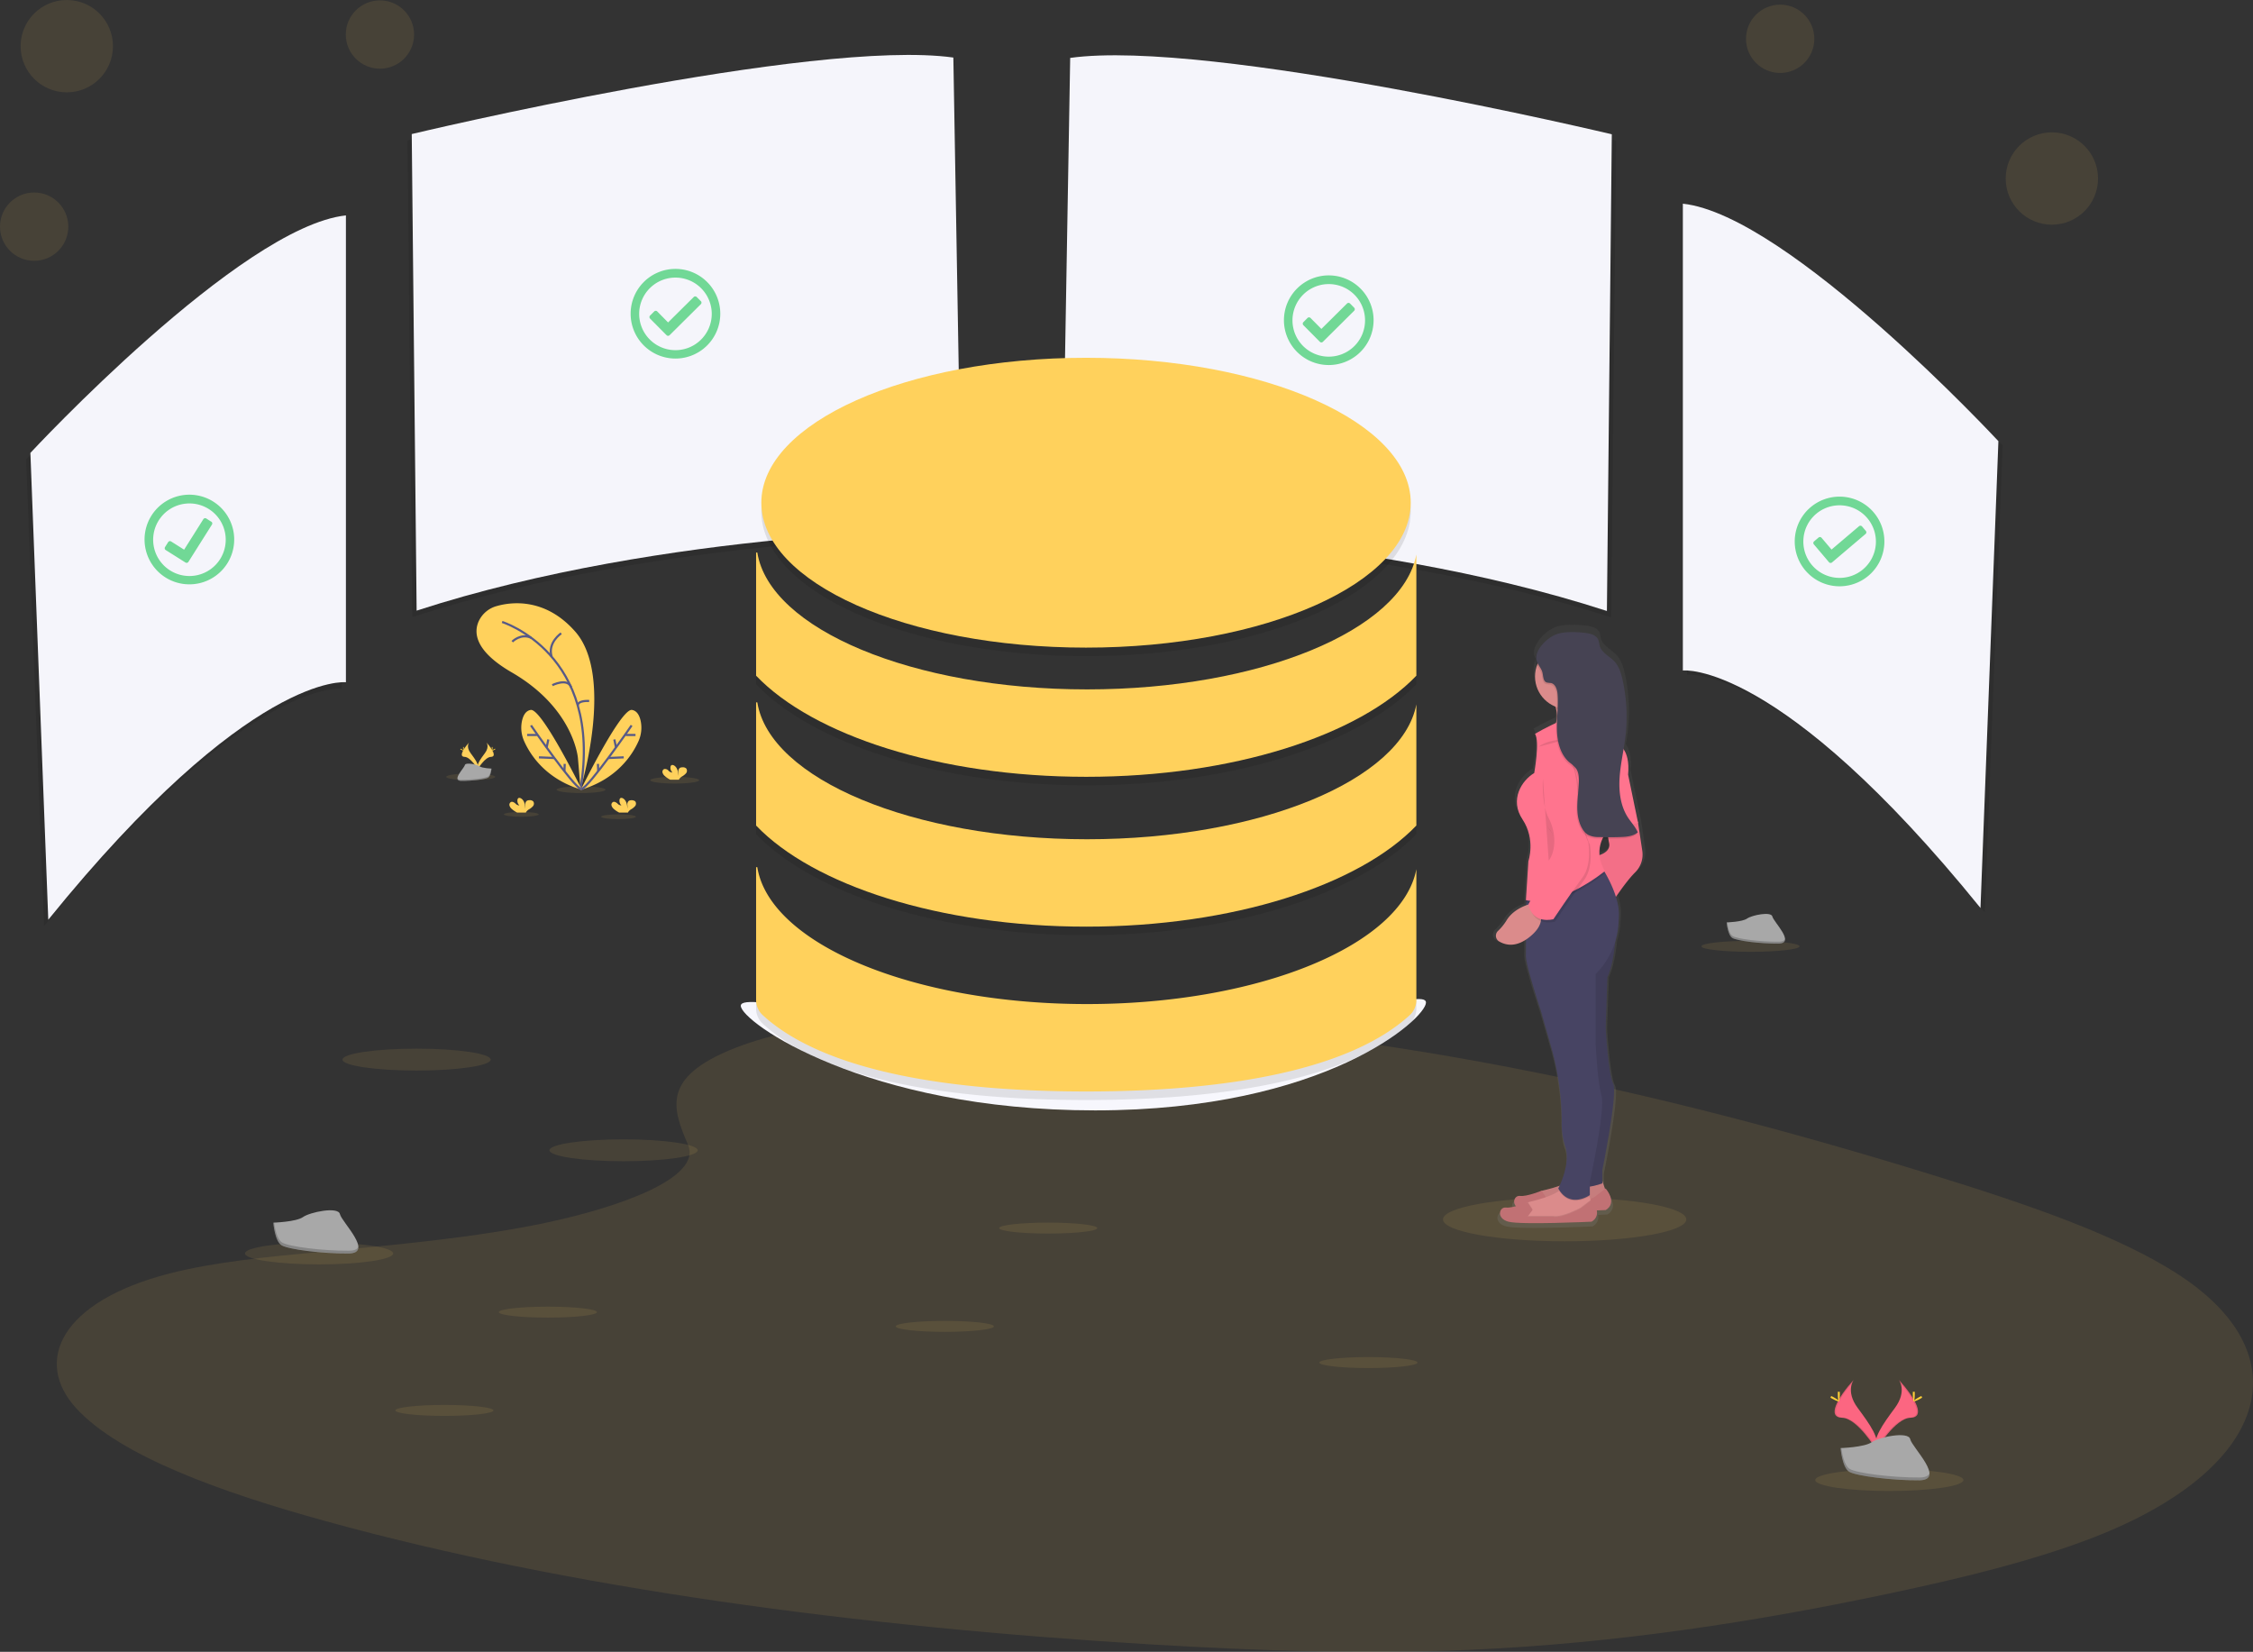 <svg id="0b9b7173-8d17-4004-875f-329f7c0a9383" data-name="Layer 1" xmlns="http://www.w3.org/2000/svg" xmlns:xlink="http://www.w3.org/1999/xlink" width="1055.52" height="773.82" viewBox="0 0 1055.52 773.82"><rect x="0" y="0" width="1055.52" height="773.82" fill="#333333" stroke="none"/><defs><linearGradient id="214c5cce-d3ab-4a80-8eba-ba3719b3e789" x1="1958.6" y1="638.33" x2="1958.6" y2="355.69" gradientTransform="matrix(-1, 0, 0, 1, 2766, 0)" gradientUnits="userSpaceOnUse"><stop offset="0" stop-color="gray" stop-opacity="0.25"/><stop offset="0.54" stop-color="gray" stop-opacity="0.12"/><stop offset="1" stop-color="gray" stop-opacity="0.1"/></linearGradient></defs><title>server status</title><path d="M416.53,554.07c34.91-13.73,89.71-16.53,139.59-15.43,156.68,3.43,298.11,36.8,420.44,74.55,44.29,13.67,87.89,28.4,116.64,47.22,58.52,38.31,41.16,91.38-40.21,122.94-27.69,10.74-61.25,19-95.71,26.26C896,822.59,829.92,833,760.38,836c-49.58,2.11-99.78.39-149.07-2.56C473.58,825.17,338.4,807,225.09,775.77c-49.7-13.67-96.54-30.67-117-52.8s-7.38-50.15,43.37-63.25c21-5.41,46.08-7.86,70.65-10.15,36.16-3.38,72.9-6.72,105.53-13.59,33.71-7.1,73.62-20.83,66.95-36.54C387.4,582.58,381.66,567.78,416.53,554.07Z" transform="translate(-72.24 -63.09)" fill="#ffd15c" opacity="0.1"/><path d="M575.62,93.22l-3.81,221s137.92,0,255.26,38.1L829.36,129S641.15,84.08,575.62,93.22Z" transform="translate(-72.24 -63.09)" opacity="0.1"/><path d="M573.62,90.22l-3.81,221s137.92,0,255.26,38.1L827.36,126S639.15,81.08,573.62,90.22Z" transform="translate(-72.24 -63.09)" fill="#f5f5fb"/><path d="M516.88,93.05l3.81,221s-137.92,0-255.26,38.1l-2.29-223.26S451.35,83.91,516.88,93.05Z" transform="translate(-72.24 -63.09)" opacity="0.1"/><path d="M518.88,90.05l3.81,221s-137.92,0-255.26,38.1l-2.29-223.26S453.35,80.91,518.88,90.05Z" transform="translate(-72.24 -63.09)" fill="#f5f5fb"/><path d="M862.65,160.51V379.2s45-5.33,139.44,111.25l8.39-218.69S912.18,165.85,862.65,160.51Z" transform="translate(-72.24 -63.09)" opacity="0.1"/><path d="M860.65,158.51V377.2s45-5.33,139.44,111.25l8.39-218.69S910.18,163.85,860.65,158.51Z" transform="translate(-72.24 -63.09)" fill="#f5f5fb"/><path d="M232.3,167V385.7s-45-5.33-139.44,111.25L84.48,278.26S182.77,172.35,232.3,167Z" transform="translate(-72.24 -63.09)" opacity="0.1"/><path d="M234.3,164V382.7s-45-5.33-139.44,111.25L86.48,275.26S184.77,169.35,234.3,164Z" transform="translate(-72.24 -63.09)" fill="#f5f5fb"/><path d="M740.3,532.77c0,7.45-47.31,50.5-155,50.5s-166-41.55-166-49,60.31,11,168,11S740.3,525.31,740.3,532.77Z" transform="translate(-72.24 -63.09)" fill="#f7f7fd"/><ellipse cx="316.11" cy="365.5" rx="11.46" ry="1.57" fill="#ffd15c" opacity="0.1"/><ellipse cx="272.22" cy="369.95" rx="11.46" ry="1.57" fill="#ffd15c" opacity="0.1"/><ellipse cx="220.54" cy="363.93" rx="11.46" ry="1.57" fill="#ffd15c" opacity="0.1"/><ellipse cx="289.79" cy="382.62" rx="8.14" ry="1.12" fill="#ffd15c" opacity="0.1"/><ellipse cx="244.24" cy="381.5" rx="8.14" ry="1.12" fill="#ffd15c" opacity="0.1"/><path d="M344.22,432.69s16.06-52.67-2.52-73.76C327.8,343.15,312,345,305,347a13.06,13.06,0,0,0-8.43,7c-2.47,5.33-2,14,15.42,24.08,29.19,16.9,31,40.09,31,40.09Z" transform="translate(-72.24 -63.09)" fill="#ffd15c"/><path d="M307.48,354.46s47.36,14.81,36.74,78.23" transform="translate(-72.24 -63.09)" fill="none" stroke="#565987" stroke-miterlimit="10"/><path d="M335.14,359.77s-6.52,4.39-4.45,11" transform="translate(-72.24 -63.09)" fill="none" stroke="#565987" stroke-miterlimit="10"/><path d="M312.23,363.68s4-4.06,8.83-1.82" transform="translate(-72.24 -63.09)" fill="none" stroke="#565987" stroke-miterlimit="10"/><path d="M331,384.07s7-3.55,8.81.9" transform="translate(-72.24 -63.09)" fill="none" stroke="#565987" stroke-miterlimit="10"/><path d="M348.27,391.48s-5.26-.42-5.35,2.09" transform="translate(-72.24 -63.09)" fill="none" stroke="#565987" stroke-miterlimit="10"/><path d="M344.87,433.11s-18.82-38.28-24-37.44c-2.45.4-3.58,2.81-4.1,5.24a15.4,15.4,0,0,0,1,9.32C320.48,416.35,327.65,428,344.87,433.11Z" transform="translate(-72.24 -63.09)" fill="#ffd15c"/><path d="M321,402.93s19.75,28.64,23.57,29.9" transform="translate(-72.24 -63.09)" fill="none" stroke="#565987" stroke-miterlimit="10"/><line x1="246.97" y1="344.31" x2="251.58" y2="344.31" fill="none" stroke="#565987" stroke-miterlimit="10"/><line x1="252.49" y1="354.79" x2="259.71" y2="355.1" fill="none" stroke="#565987" stroke-miterlimit="10"/><line x1="256.89" y1="346.41" x2="256.1" y2="350.17" fill="none" stroke="#565987" stroke-miterlimit="10"/><line x1="264.57" y1="357.86" x2="264.43" y2="361.28" fill="none" stroke="#565987" stroke-miterlimit="10"/><path d="M344.31,433.11s18.81-38.28,24-37.44c2.46.4,3.59,2.81,4.1,5.24a15.47,15.47,0,0,1-1,9.32C368.7,416.35,361.53,428,344.31,433.11Z" transform="translate(-72.24 -63.09)" fill="#ffd15c"/><path d="M368.15,402.93s-19.75,28.64-23.56,29.9" transform="translate(-72.24 -63.09)" fill="none" stroke="#565987" stroke-miterlimit="10"/><line x1="297.73" y1="344.31" x2="293.12" y2="344.31" fill="none" stroke="#565987" stroke-miterlimit="10"/><line x1="292.21" y1="354.79" x2="284.98" y2="355.1" fill="none" stroke="#565987" stroke-miterlimit="10"/><line x1="287.81" y1="346.41" x2="288.6" y2="350.17" fill="none" stroke="#565987" stroke-miterlimit="10"/><line x1="280.13" y1="357.86" x2="280.27" y2="361.28" fill="none" stroke="#565987" stroke-miterlimit="10"/><path d="M312,442.05a3.26,3.26,0,0,1-1.07-1.62,1.42,1.42,0,0,1,.75-1.64c.68-.27,1.42.21,2,.69a2.64,2.64,0,0,0,1.92.93,2.94,2.94,0,0,1-.91-2.74,1.26,1.26,0,0,1,.26-.56c.38-.41,1.07-.23,1.53.09,1.45,1,1.85,3,1.86,4.77a8.56,8.56,0,0,0,0-2,2,2,0,0,1,.74-1.74,2.26,2.26,0,0,1,1.12-.27,2.34,2.34,0,0,1,1.83.52,1.84,1.84,0,0,1-.07,2.25,7.15,7.15,0,0,1-1.89,1.51,4.07,4.07,0,0,0-1.35,1.29.94.94,0,0,0-.1.23h-4.1A11.9,11.9,0,0,1,312,442.05Z" transform="translate(-72.24 -63.09)" fill="#ffd15c"/><path d="M383.7,426.63a3.24,3.24,0,0,1-1.07-1.61,1.43,1.43,0,0,1,.75-1.65,2.1,2.1,0,0,1,2,.7,2.59,2.59,0,0,0,1.92.92,2.93,2.93,0,0,1-.91-2.74,1.12,1.12,0,0,1,.26-.55c.38-.41,1.07-.24,1.53.08,1.45,1,1.85,3,1.86,4.78a8.64,8.64,0,0,0,0-2,2,2,0,0,1,.74-1.74,2.15,2.15,0,0,1,1.12-.26,2.3,2.3,0,0,1,1.83.52,1.82,1.82,0,0,1-.07,2.24,7.15,7.15,0,0,1-1.89,1.51,4.17,4.17,0,0,0-1.35,1.29.94.94,0,0,0-.1.23h-4.1A11.54,11.54,0,0,1,383.7,426.63Z" transform="translate(-72.24 -63.09)" fill="#ffd15c"/><path d="M359.8,442.05a3.26,3.26,0,0,1-1.07-1.62,1.43,1.43,0,0,1,.75-1.64c.69-.27,1.42.21,2,.69a2.65,2.65,0,0,0,1.92.93,2.93,2.93,0,0,1-.9-2.74,1.14,1.14,0,0,1,.25-.56c.38-.41,1.07-.23,1.53.09,1.45,1,1.86,3,1.87,4.77a9.17,9.17,0,0,0,0-2,2,2,0,0,1,.74-1.74,3,3,0,0,1,2.95.25,1.82,1.82,0,0,1-.07,2.25,7,7,0,0,1-1.89,1.51,4.26,4.26,0,0,0-1.35,1.29,1.6,1.6,0,0,0-.1.23h-4.09A11.71,11.71,0,0,1,359.8,442.05Z" transform="translate(-72.24 -63.09)" fill="#ffd15c"/><path d="M292,410.89s-1.53,2,.71,5,4.1,5.59,3.35,7.48c0,0-3.39-5.63-6.14-5.71S289,414.27,292,410.89Z" transform="translate(-72.24 -63.09)" fill="#ffd15c"/><path d="M292,410.89a2.36,2.36,0,0,0-.31.63c-2.69,3.15-4.12,6.1-1.54,6.17,2.41.07,5.3,4.38,6,5.46a1.83,1.83,0,0,1-.08.25s-3.39-5.63-6.14-5.71S289,414.27,292,410.89Z" transform="translate(-72.24 -63.09)" opacity="0.1"/><path d="M289.18,413.44c0,.71.08,1.28.18,1.28s.17-.57.17-1.28-.09-.37-.19-.37S289.18,412.74,289.18,413.44Z" transform="translate(-72.24 -63.09)" fill="#ffd037"/><path d="M288.2,414.29c.62.34,1.16.54,1.21.45s-.42-.43-1-.76-.38-.1-.42,0S287.58,414,288.2,414.29Z" transform="translate(-72.24 -63.09)" fill="#ffd037"/><path d="M300.14,410.89s1.54,2-.71,5-4.09,5.59-3.34,7.48c0,0,3.38-5.63,6.14-5.71S303.17,414.27,300.14,410.89Z" transform="translate(-72.24 -63.09)" fill="#ffd15c"/><path d="M300.14,410.89a2.36,2.36,0,0,1,.31.63c2.69,3.15,4.12,6.1,1.54,6.17-2.41.07-5.29,4.38-6,5.46a1.83,1.83,0,0,0,.08.25s3.38-5.63,6.14-5.71S303.17,414.27,300.14,410.89Z" transform="translate(-72.24 -63.09)" opacity="0.1"/><path d="M303,413.44c0,.71-.07,1.28-.17,1.28s-.18-.57-.18-1.28.1-.37.2-.37S303,412.74,303,413.44Z" transform="translate(-72.24 -63.09)" fill="#ffd037"/><path d="M304,414.29c-.62.34-1.16.54-1.2.45s.41-.43,1-.76.38-.1.43,0S304.59,414,304,414.29Z" transform="translate(-72.24 -63.09)" fill="#ffd037"/><path d="M302.51,423.14s-4.3-.13-5.59-1.05-6.6-2-6.92-.55-6.45,7.35-1.61,7.39,11.26-.76,12.55-1.54S302.51,423.14,302.51,423.14Z" transform="translate(-72.24 -63.09)" fill="#a8a8a8"/><path d="M288.31,428.41c4.84,0,11.26-.75,12.55-1.54,1-.6,1.37-2.75,1.5-3.74h.15s-.28,3.46-1.57,4.25-7.7,1.58-12.55,1.54c-1.39,0-1.88-.51-1.85-1.25C286.73,428.13,287.27,428.4,288.31,428.41Z" transform="translate(-72.24 -63.09)" opacity="0.2"/><ellipse cx="195.17" cy="496.39" rx="34.72" ry="5.13" fill="#ffd15c" opacity="0.1"/><ellipse cx="292.15" cy="538.87" rx="34.72" ry="5.13" fill="#ffd15c" opacity="0.1"/><ellipse cx="149.49" cy="587.2" rx="34.72" ry="5.13" fill="#ffd15c" opacity="0.1"/><ellipse cx="885.14" cy="693.36" rx="34.72" ry="5.13" fill="#ffd15c" opacity="0.1"/><ellipse cx="491.09" cy="575.32" rx="22.99" ry="2.57" fill="#ffd15c" opacity="0.1"/><ellipse cx="820.09" cy="443.32" rx="22.99" ry="2.57" fill="#ffd15c" opacity="0.1"/><ellipse cx="641.08" cy="638.32" rx="22.99" ry="2.57" fill="#ffd15c" opacity="0.1"/><ellipse cx="442.64" cy="621.36" rx="22.99" ry="2.57" fill="#ffd15c" opacity="0.1"/><ellipse cx="256.67" cy="614.69" rx="22.99" ry="2.57" fill="#ffd15c" opacity="0.1"/><ellipse cx="208.21" cy="660.73" rx="22.99" ry="2.57" fill="#ffd15c" opacity="0.1"/><g opacity="0.1"><ellipse cx="508.8" cy="239.5" rx="152.12" ry="67.89"/><path d="M735.8,326.86c-6.73,35.4-73.23,63.19-154.29,63.19-81.77,0-148.73-28.28-154.47-64.11h-.57v57.69C453.21,411.57,512.41,431,581.13,431s127.92-19.43,154.67-47.37Z" transform="translate(-72.24 -63.09)"/><path d="M735.8,397.06c-6.73,35.39-73.23,63.19-154.29,63.19-81.77,0-148.73-28.28-154.47-64.12h-.57v57.7c26.74,27.94,85.94,47.36,154.66,47.36s127.92-19.42,154.67-47.36Z" transform="translate(-72.24 -63.09)"/><path d="M735.8,474.27c-6.73,35.4-73.23,63.19-154.29,63.19-81.77,0-148.73-28.27-154.47-64.11h-.57v62.22a9.59,9.59,0,0,0,3.08,7.06c28,25.71,85.39,35.78,151.58,35.78s123.55-10.07,151.59-35.78a9.59,9.59,0,0,0,3.08-7.06Z" transform="translate(-72.24 -63.09)"/></g><ellipse cx="508.8" cy="235.5" rx="152.12" ry="67.89" fill="#ffd15c"/><path d="M735.8,322.86c-6.73,35.4-73.23,63.19-154.29,63.19-81.77,0-148.73-28.28-154.47-64.11h-.57v57.69C453.21,407.57,512.41,427,581.13,427s127.92-19.43,154.67-47.37Z" transform="translate(-72.24 -63.09)" fill="#ffd15c"/><path d="M735.8,393.06c-6.73,35.39-73.23,63.19-154.29,63.19-81.77,0-148.73-28.28-154.47-64.12h-.57v57.7c26.74,27.94,85.94,47.36,154.66,47.36s127.92-19.42,154.67-47.36Z" transform="translate(-72.24 -63.09)" fill="#ffd15c"/><path d="M735.8,470.27c-6.73,35.4-73.23,63.19-154.29,63.19-81.77,0-148.73-28.27-154.47-64.11h-.57v62.22a9.59,9.59,0,0,0,3.08,7.06c28,25.71,85.39,35.78,151.58,35.78s123.55-10.07,151.59-35.78a9.59,9.59,0,0,0,3.08-7.06Z" transform="translate(-72.24 -63.09)" fill="#ffd15c"/><ellipse cx="733.03" cy="571.25" rx="57" ry="10.26" fill="#ffd15c" opacity="0.1"/><path d="M773.27,503.61c2.88,1.7,7.4,2.81,13.09-.85l-.05,8.11c.4,5.56,7.28,25.83,7.28,25.83l4.85,16.67a130.07,130.07,0,0,1,5.33,36.28c0,4.06.38,8.26,1.55,11.42,2.59,7-1,16-2.57,19.32a80.1,80.1,0,0,1-8,2.25,5.83,5.83,0,0,0-.71.22l0-.05s-7.28,2.89-10.52,2.49c-2.41-.29-3.92,2.72-2,4.93a14.88,14.88,0,0,1-4.84.64c-3.24-.4-4.86,5.16,1.21,6.75s40.46,0,40.46,0a4.87,4.87,0,0,0,2.58-5.38l4.3-.18s6.07-2.78,0-10.33l-.33.24-1.29-3.82V613s7.69-37,5.26-41.33S825.15,545,825.15,545L826,520.8c2.19-4.52,3.31-11.62,3.88-17.17a36,36,0,0,0,1.55-8.14c.1-1.31.18-2.67.23-4.09a27.27,27.27,0,0,0-1.48-9.16,92.06,92.06,0,0,1,9.17-11.5A11.82,11.82,0,0,0,843,460.41l-2-13.51-4.86-23c.61-6.39-.72-10.07-2.2-12.15.35-2.07.68-4.13.93-6.21a79.6,79.6,0,0,0-1.42-27c-.7-3.08-1.66-6.25-3.83-8.59-2.45-2.66-6.43-4.27-7.35-7.74a20.66,20.66,0,0,0-.56-2.62c-.89-2.27-3.69-3.1-6.15-3.4-4.38-.53-10.71-.93-14.92.79A18.09,18.09,0,0,0,792,365a6.89,6.89,0,0,0-1,4.95,6.6,6.6,0,0,0,.69,1.7,15.39,15.39,0,0,0,8.94,19.7c.1.31.19.61.26.9a15.41,15.41,0,0,1,.4,2.17c-.08,1.4-.17,2.81-.23,4.22l-.15.57a105.13,105.13,0,0,0-10.17,5.18c2.42,3.58-.41,18.68-.41,18.68-6.07,3.57-12.13,12.71-5.66,22.25s2.83,19.86,2.83,19.86l-1,15.54h0v0l-.2,3.11h.07l-.07,1.18.17,0v1.27c-2.84,1.05-7,3.15-9.47,7.05a24.94,24.94,0,0,1-4.23,5.19A3.12,3.12,0,0,0,773.27,503.61Zm48.85-41.28a14.77,14.77,0,0,1,1.44-7.82l2.86,0a18.57,18.57,0,0,0,.35,1.88C827.59,459.94,824.31,461.61,822.12,462.33Z" transform="translate(-72.24 -63.09)" fill="url(#214c5cce-d3ab-4a80-8eba-ba3719b3e789)"/><path d="M822.92,616.33l1.56,4.67-5.06,5.06L802.68,630l-12.07-1.17.78-4.28h0a5.17,5.17,0,0,1,3.83-3.78c5-1.16,14.42-3.82,16.41-7.51Z" transform="translate(-72.24 -63.09)" fill="#db8b8b"/><path d="M822.92,616.33l1.56,4.67-5.06,5.06L802.68,630l-12.07-1.17.78-4.28h0a5.17,5.17,0,0,1,3.83-3.78c5-1.16,14.42-3.82,16.41-7.51Z" transform="translate(-72.24 -63.09)" opacity="0.1"/><path d="M794.5,627.62l2.34-3.11-2.34-3.61s-7,2.83-10.12,2.44-4.67,5.06,1.17,6.62,38.93,0,38.93,0,5.84-2.73,0-10.13l-5.06,3.9s-8.57,4.67-12.85,3.89Z" transform="translate(-72.24 -63.09)" fill="#c17174"/><path d="M784,634.24l12.07,1.17,16.74-3.9,5.06-5.06-.41-1.23-.58-1.74-.57-1.7L805,618.67a7,7,0,0,1-2.29,2.29c-3.67,2.51-10.25,4.32-14.12,5.22a3.82,3.82,0,0,0-.48.15,5,5,0,0,0-2,1.21,5.1,5.1,0,0,0-1.38,2.42Z" transform="translate(-72.24 -63.09)" fill="#db8b8b"/><path d="M784,634.24l12.07,1.17,16.74-3.9,5.06-5.06-.41-1.23-4.65,3.57s-8.57,4.67-12.85,3.89H787.88l2.34-3.11-2.1-3.24a5,5,0,0,0-2,1.21,5.1,5.1,0,0,0-1.38,2.42Z" transform="translate(-72.24 -63.09)" opacity="0.1"/><path d="M787.88,633.07l2.34-3.11-2.34-3.61s-7,2.83-10.12,2.44-4.67,5.06,1.17,6.62,38.93,0,38.93,0,5.84-2.73,0-10.12l-5.06,3.89s-8.57,4.67-12.85,3.89Z" transform="translate(-72.24 -63.09)" fill="#c17174"/><path d="M797.61,407.27s18.69,2,16-5.84a13.91,13.91,0,0,1-.58-6.88,18.94,18.94,0,0,1,3.3-7.91l-17.52,2.72a21.86,21.86,0,0,1,2.38,5.63C803.24,403.25,797.61,407.27,797.61,407.27Z" transform="translate(-72.24 -63.09)" fill="#db8b8b"/><path d="M829.54,496s-.39,16.74-4.28,24.92l-.78,23.75s1.16,21.8,3.5,26.08-5.06,40.49-5.06,40.49v6.23s-12.46,4.67-16-.78l3.5-46.33-1.56-64.23Z" transform="translate(-72.24 -63.09)" fill="#474463"/><path d="M829.54,496s-.39,16.74-4.28,24.92l-.78,23.75s1.16,21.8,3.5,26.08-5.06,40.49-5.06,40.49v6.23s-12.46,4.67-16-.78l3.5-46.33-1.56-64.23Z" transform="translate(-72.24 -63.09)" opacity="0.1"/><path d="M837.32,442.31l2.34,6.23,2,13.23a11.75,11.75,0,0,1-3.51,10.13c-4.67,4.67-10.9,14.4-10.9,14.4l-7.39-22.19s7.39-1.17,6.22-6.23-.77-14.4-.77-14.4Z" transform="translate(-72.24 -63.09)" fill="#ff748e"/><path d="M837.41,442.22l2.33,6.23,2,13.24a11.7,11.7,0,0,1-3.5,10.12c-4.68,4.67-10.9,14.41-10.9,14.41L819.89,464s7.4-1.17,6.23-6.23-.78-14.41-.78-14.41Z" transform="translate(-72.24 -63.09)" opacity="0.05"/><path d="M802.72,621c5,7.86,12.77,3.4,14.15,2.52l-.57-1.7L805,618.67A7,7,0,0,1,802.72,621Z" transform="translate(-72.24 -63.09)" opacity="0.1"/><path d="M787.1,511.22c.39,5.45,7,25.3,7,25.3l4.67,16.34a130.39,130.39,0,0,1,5.13,35.54,34.71,34.71,0,0,0,1.49,11.19c3.12,8.57-3.11,20.24-3.11,20.24,5.45,9.74,14.79,3.12,14.79,3.12v-6.23s7.4-33.87,5.45-40.49-2.72-24.52-2.72-24.52V519.39a36.67,36.67,0,0,0,10.68-23.24c.09-1.28.17-2.62.22-4,.31-8.78-5.7-19.08-8-22.75-.56-.89-.92-1.39-.92-1.39l-34.37,13.64-.08,0V483l0,2.94Z" transform="translate(-72.24 -63.09)" fill="#474463"/><path d="M798.78,389.36a21.86,21.86,0,0,1,2.38,5.63,15.22,15.22,0,0,0,11.84-.44,18.94,18.94,0,0,1,3.3-7.91Z" transform="translate(-72.24 -63.09)" opacity="0.1"/><circle cx="734.33" cy="316.93" r="15.18" fill="#db8b8b"/><path d="M787.1,485.91l.17,0c16.32,3.36,36.82-13.65,36.82-13.65a20.31,20.31,0,0,1-1.42-2.9c-.56-.89-.92-1.39-.92-1.39l-34.37,13.64-.09,1.36Z" transform="translate(-72.24 -63.09)" opacity="0.1"/><path d="M791.39,406.88s21.8-13.24,28.8-7.79l9.74,12.46S836.16,413.5,835,426l4.67,22.58-14,3.5s-8.17,7.79-1.55,19.08c0,0-20.64,17.13-37,13.62l1.17-18.29s3.5-10.13-2.72-19.47-.39-18.3,5.45-21.8C791,425.18,793.72,410.38,791.39,406.88Z" transform="translate(-72.24 -63.09)" fill="#ff748e"/><path d="M790.22,486.3s-8.18,1.56-12.07,7.79a24.3,24.3,0,0,1-4.08,5.09,3.08,3.08,0,0,0,.49,4.92c3.09,1.86,8.12,3,14.49-2.23C800,492.92,790.22,486.3,790.22,486.3Z" transform="translate(-72.24 -63.09)" fill="#db8b8b"/><path d="M802.29,414.28s7.78-.78,9.73,19.46,5.06,24.92,5.06,24.92,1.95,10.51-2.73,16.74-13.62,19.47-13.62,19.47-9.73,2.72-11.68-7l12.07-22.58s1.94-7.79-2.73-13.24S790.22,410.38,802.29,414.28Z" transform="translate(-72.24 -63.09)" opacity="0.1"/><path d="M801.51,413.11s7.78-.78,9.73,19.47,5.06,24.91,5.06,24.91,2,10.51-2.72,16.74S800,493.7,800,493.7s-9.73,2.72-11.68-7l12.07-22.58s1.95-7.79-2.73-13.24S789.44,409.22,801.51,413.11Z" transform="translate(-72.24 -63.09)" fill="#ff748e"/><path d="M795.08,427.71s-.77,12.07,2.73,18.69,3.5,15.18,0,19.85" transform="translate(-72.24 -63.09)" opacity="0.1"/><path d="M793.14,412.91s3.11-3.11,12.07-3.5,12.84-3.11,12.84-3.11" transform="translate(-72.24 -63.09)" opacity="0.1"/><path d="M814.79,360.4c2.37.29,5.07,1.1,5.92,3.32a22.14,22.14,0,0,1,.55,2.57c.88,3.4,4.71,5,7.07,7.58,2.08,2.3,3,5.4,3.68,8.43a79.17,79.17,0,0,1,1.37,26.45c-.76,6.45-2.32,12.81-2.75,19.29s.36,13.31,3.9,18.76c1.53,2.34,3.54,4.4,4.62,7-2.23,1.81-5.31,2.07-8.19,2.17q-5,.17-10.05,0a10.67,10.67,0,0,1-5.1-1.07,7.86,7.86,0,0,1-2.68-2.87c-1.92-3.25-2.4-7.16-2.32-10.93s.68-7.52.75-11.3a9.82,9.82,0,0,0-1.31-5.92,19.07,19.07,0,0,0-3.26-3c-4.17-3.7-5.6-9.62-5.74-15.19s.78-11.14.31-16.69c-.18-2.17-1-4.78-3.13-5.2a11.38,11.38,0,0,1-2-.26c-1.71-.66-1.54-3.07-2-4.84-.55-2-2.25-3.53-2.73-5.53-1.12-4.71,4.88-10.34,8.81-12S810.58,359.88,814.79,360.4Z" transform="translate(-72.24 -63.09)" opacity="0.1"/><path d="M815.18,359.62c2.37.29,5.07,1.1,5.92,3.33a21.54,21.54,0,0,1,.55,2.56c.88,3.4,4.71,5,7.07,7.58,2.08,2.3,3,5.4,3.68,8.43A79.17,79.17,0,0,1,833.76,408c-.75,6.45-2.31,12.81-2.74,19.3s.36,13.3,3.9,18.75c1.53,2.35,3.54,4.4,4.62,7-2.23,1.82-5.31,2.07-8.19,2.17q-5,.16-10.05,0a10.66,10.66,0,0,1-5.1-1.06,7.89,7.89,0,0,1-2.68-2.88c-1.92-3.25-2.4-7.16-2.32-10.93s.68-7.52.75-11.29c0-2.06-.12-4.24-1.31-5.92a18.73,18.73,0,0,0-3.26-3c-4.17-3.7-5.6-9.62-5.74-15.19s.78-11.14.31-16.69c-.18-2.17-1-4.78-3.13-5.2a11.38,11.38,0,0,1-2-.26c-1.71-.66-1.54-3.07-2-4.84-.55-2-2.25-3.52-2.73-5.53-1.12-4.71,4.88-10.34,8.81-12S811,359.1,815.18,359.62Z" transform="translate(-72.24 -63.09)" fill="#464353"/><path d="M200.28,635.86s10.72-.33,13.94-2.63,16.48-5.05,17.28-1.36,16.1,18.34,4,18.44-28.1-1.89-31.33-3.85S200.28,635.86,200.28,635.86Z" transform="translate(-72.24 -63.09)" fill="#a8a8a8"/><path d="M235.72,649c-12.09.1-28.1-1.88-31.32-3.84-2.45-1.5-3.43-6.86-3.76-9.34l-.36,0s.68,8.64,3.9,10.6,19.23,3.94,31.33,3.85c3.49,0,4.69-1.27,4.63-3.11C239.65,648.31,238.32,649,235.72,649Z" transform="translate(-72.24 -63.09)" opacity="0.2"/><path d="M881.17,495.21s7.35-.23,9.57-1.81,11.31-3.46,11.86-.93,11.06,12.59,2.75,12.66-19.29-1.3-21.5-2.64S881.17,495.21,881.17,495.21Z" transform="translate(-72.24 -63.09)" fill="#a8a8a8"/><path d="M905.5,504.25c-8.3.06-19.29-1.3-21.5-2.64-1.69-1-2.36-4.71-2.58-6.41h-.25s.47,5.93,2.68,7.28,13.2,2.7,21.5,2.64c2.4,0,3.23-.87,3.18-2.14C908.2,503.76,907.29,504.23,905.5,504.25Z" transform="translate(-72.24 -63.09)" opacity="0.2"/><circle cx="31.29" cy="21.63" r="21.63" fill="#ffd15c" opacity="0.1"/><circle cx="961.29" cy="83.63" r="21.63" fill="#ffd15c" opacity="0.1"/><circle cx="16" cy="106.18" r="16" fill="#ffd15c" opacity="0.1"/><circle cx="178" cy="16.18" r="16" fill="#ffd15c" opacity="0.1"/><circle cx="834" cy="18.18" r="16" fill="#ffd15c" opacity="0.1"/><path d="M961.86,709.49s4,5.24-1.85,13.15-10.68,14.58-8.73,19.51c0,0,8.83-14.68,16-14.89S969.76,718.33,961.86,709.49Z" transform="translate(-72.24 -63.09)" fill="#fc6681"/><path d="M961.86,709.49a6.42,6.42,0,0,1,.81,1.65c7,8.24,10.76,15.93,4,16.12-6.28.18-13.81,11.41-15.62,14.25a5.39,5.39,0,0,0,.22.64s8.83-14.68,16-14.89S969.76,718.33,961.86,709.49Z" transform="translate(-72.24 -63.09)" opacity="0.1"/><path d="M969.3,716.17c0,1.84-.21,3.34-.46,3.34s-.46-1.5-.46-3.34.26-1,.51-1S969.3,714.32,969.3,716.17Z" transform="translate(-72.24 -63.09)" fill="#ffd037"/><path d="M971.86,718.37c-1.62.88-3,1.41-3.16,1.19s1.1-1.12,2.71-2,1-.24,1.11,0S973.48,717.49,971.86,718.37Z" transform="translate(-72.24 -63.09)" fill="#ffd037"/><path d="M940.7,709.49s-4,5.24,1.85,13.15,10.68,14.58,8.73,19.51c0,0-8.84-14.68-16-14.89S932.79,718.33,940.7,709.49Z" transform="translate(-72.24 -63.09)" fill="#fc6681"/><path d="M940.7,709.49a6.61,6.61,0,0,0-.82,1.65c-7,8.24-10.75,15.93-4,16.12,6.28.18,13.82,11.41,15.62,14.25-.06.21-.13.43-.21.64,0,0-8.84-14.68-16-14.89S932.79,718.33,940.7,709.49Z" transform="translate(-72.24 -63.09)" opacity="0.1"/><path d="M933.25,716.17c0,1.84.21,3.34.47,3.34s.46-1.5.46-3.34-.26-1-.52-1S933.25,714.32,933.25,716.17Z" transform="translate(-72.24 -63.09)" fill="#ffd037"/><path d="M930.7,718.37c1.62.88,3,1.41,3.15,1.19s-1.09-1.12-2.71-2-1-.24-1.1,0S929.08,717.49,930.7,718.37Z" transform="translate(-72.24 -63.09)" fill="#ffd037"/><path d="M934.53,741.47s11.2-.35,14.57-2.75,17.23-5.27,18.07-1.42,16.82,19.17,4.18,19.27-29.38-2-32.74-4S934.53,741.47,934.53,741.47Z" transform="translate(-72.24 -63.09)" fill="#a8a8a8"/><path d="M971.58,755.23c-12.65.1-29.38-2-32.75-4-2.56-1.56-3.59-7.17-3.93-9.76l-.37,0s.71,9,4.08,11.08,20.1,4.12,32.74,4c3.65,0,4.91-1.33,4.84-3.25C975.69,754.48,974.29,755.21,971.58,755.23Z" transform="translate(-72.24 -63.09)" opacity="0.2"/><path d="M388.69,189.06a21,21,0,1,0,21,21A21,21,0,0,0,388.69,189.06Zm0,4.07a17,17,0,1,1-17,17,17,17,0,0,1,17-17m11.89,11.05-1.91-1.93a1,1,0,0,0-1.44,0l-12,11.89L380.17,209a1,1,0,0,0-1.44,0l-1.92,1.91a1,1,0,0,0,0,1.44l7.7,7.76a1,1,0,0,0,1.44,0l14.63-14.52a1,1,0,0,0,0-1.44Z" transform="translate(-72.24 -63.09)" fill="#3acc6c" opacity="0.7"/><path d="M156.21,295.38a21,21,0,1,0,25.22,15.76A21,21,0,0,0,156.21,295.38Zm.92,4a17,17,0,1,1-12.71,20.34,17,17,0,0,1,12.71-20.34m14.07,8.1L168.9,306a1,1,0,0,0-1.4.32l-9,14.28-6.09-3.85a1,1,0,0,0-1.4.32l-1.45,2.3a1,1,0,0,0,.32,1.4l9.24,5.83a1,1,0,0,0,1.41-.32l11-17.43a1,1,0,0,0-.31-1.4Z" transform="translate(-72.24 -63.09)" fill="#3acc6c" opacity="0.7"/><path d="M694.76,192.1a21,21,0,1,0,21,21A21,21,0,0,0,694.76,192.1Zm0,4.07a17,17,0,1,1-17,17,17,17,0,0,1,17-17m11.89,11.05-1.91-1.93a1,1,0,0,0-1.44,0l-12,11.89-5.07-5.11a1,1,0,0,0-1.44,0L682.88,214a1,1,0,0,0,0,1.44l7.7,7.76a1,1,0,0,0,1.44,0l14.63-14.52a1,1,0,0,0,0-1.44Z" transform="translate(-72.24 -63.09)" fill="#3acc6c" opacity="0.7"/><path d="M935.69,295.81A21,21,0,1,0,955,318.4,21,21,0,0,0,935.69,295.81Zm-.32,4.05a17,17,0,1,1-18.22,15.6,16.95,16.95,0,0,1,18.22-15.6m11,11.94-1.76-2.07a1,1,0,0,0-1.43-.12l-12.87,10.93-4.66-5.49a1,1,0,0,0-1.44-.12l-2.07,1.76a1,1,0,0,0-.11,1.43l7.07,8.33a1,1,0,0,0,1.43.12l15.72-13.34a1,1,0,0,0,.12-1.43Z" transform="translate(-72.24 -63.09)" fill="#3acc6c" opacity="0.7"/></svg>